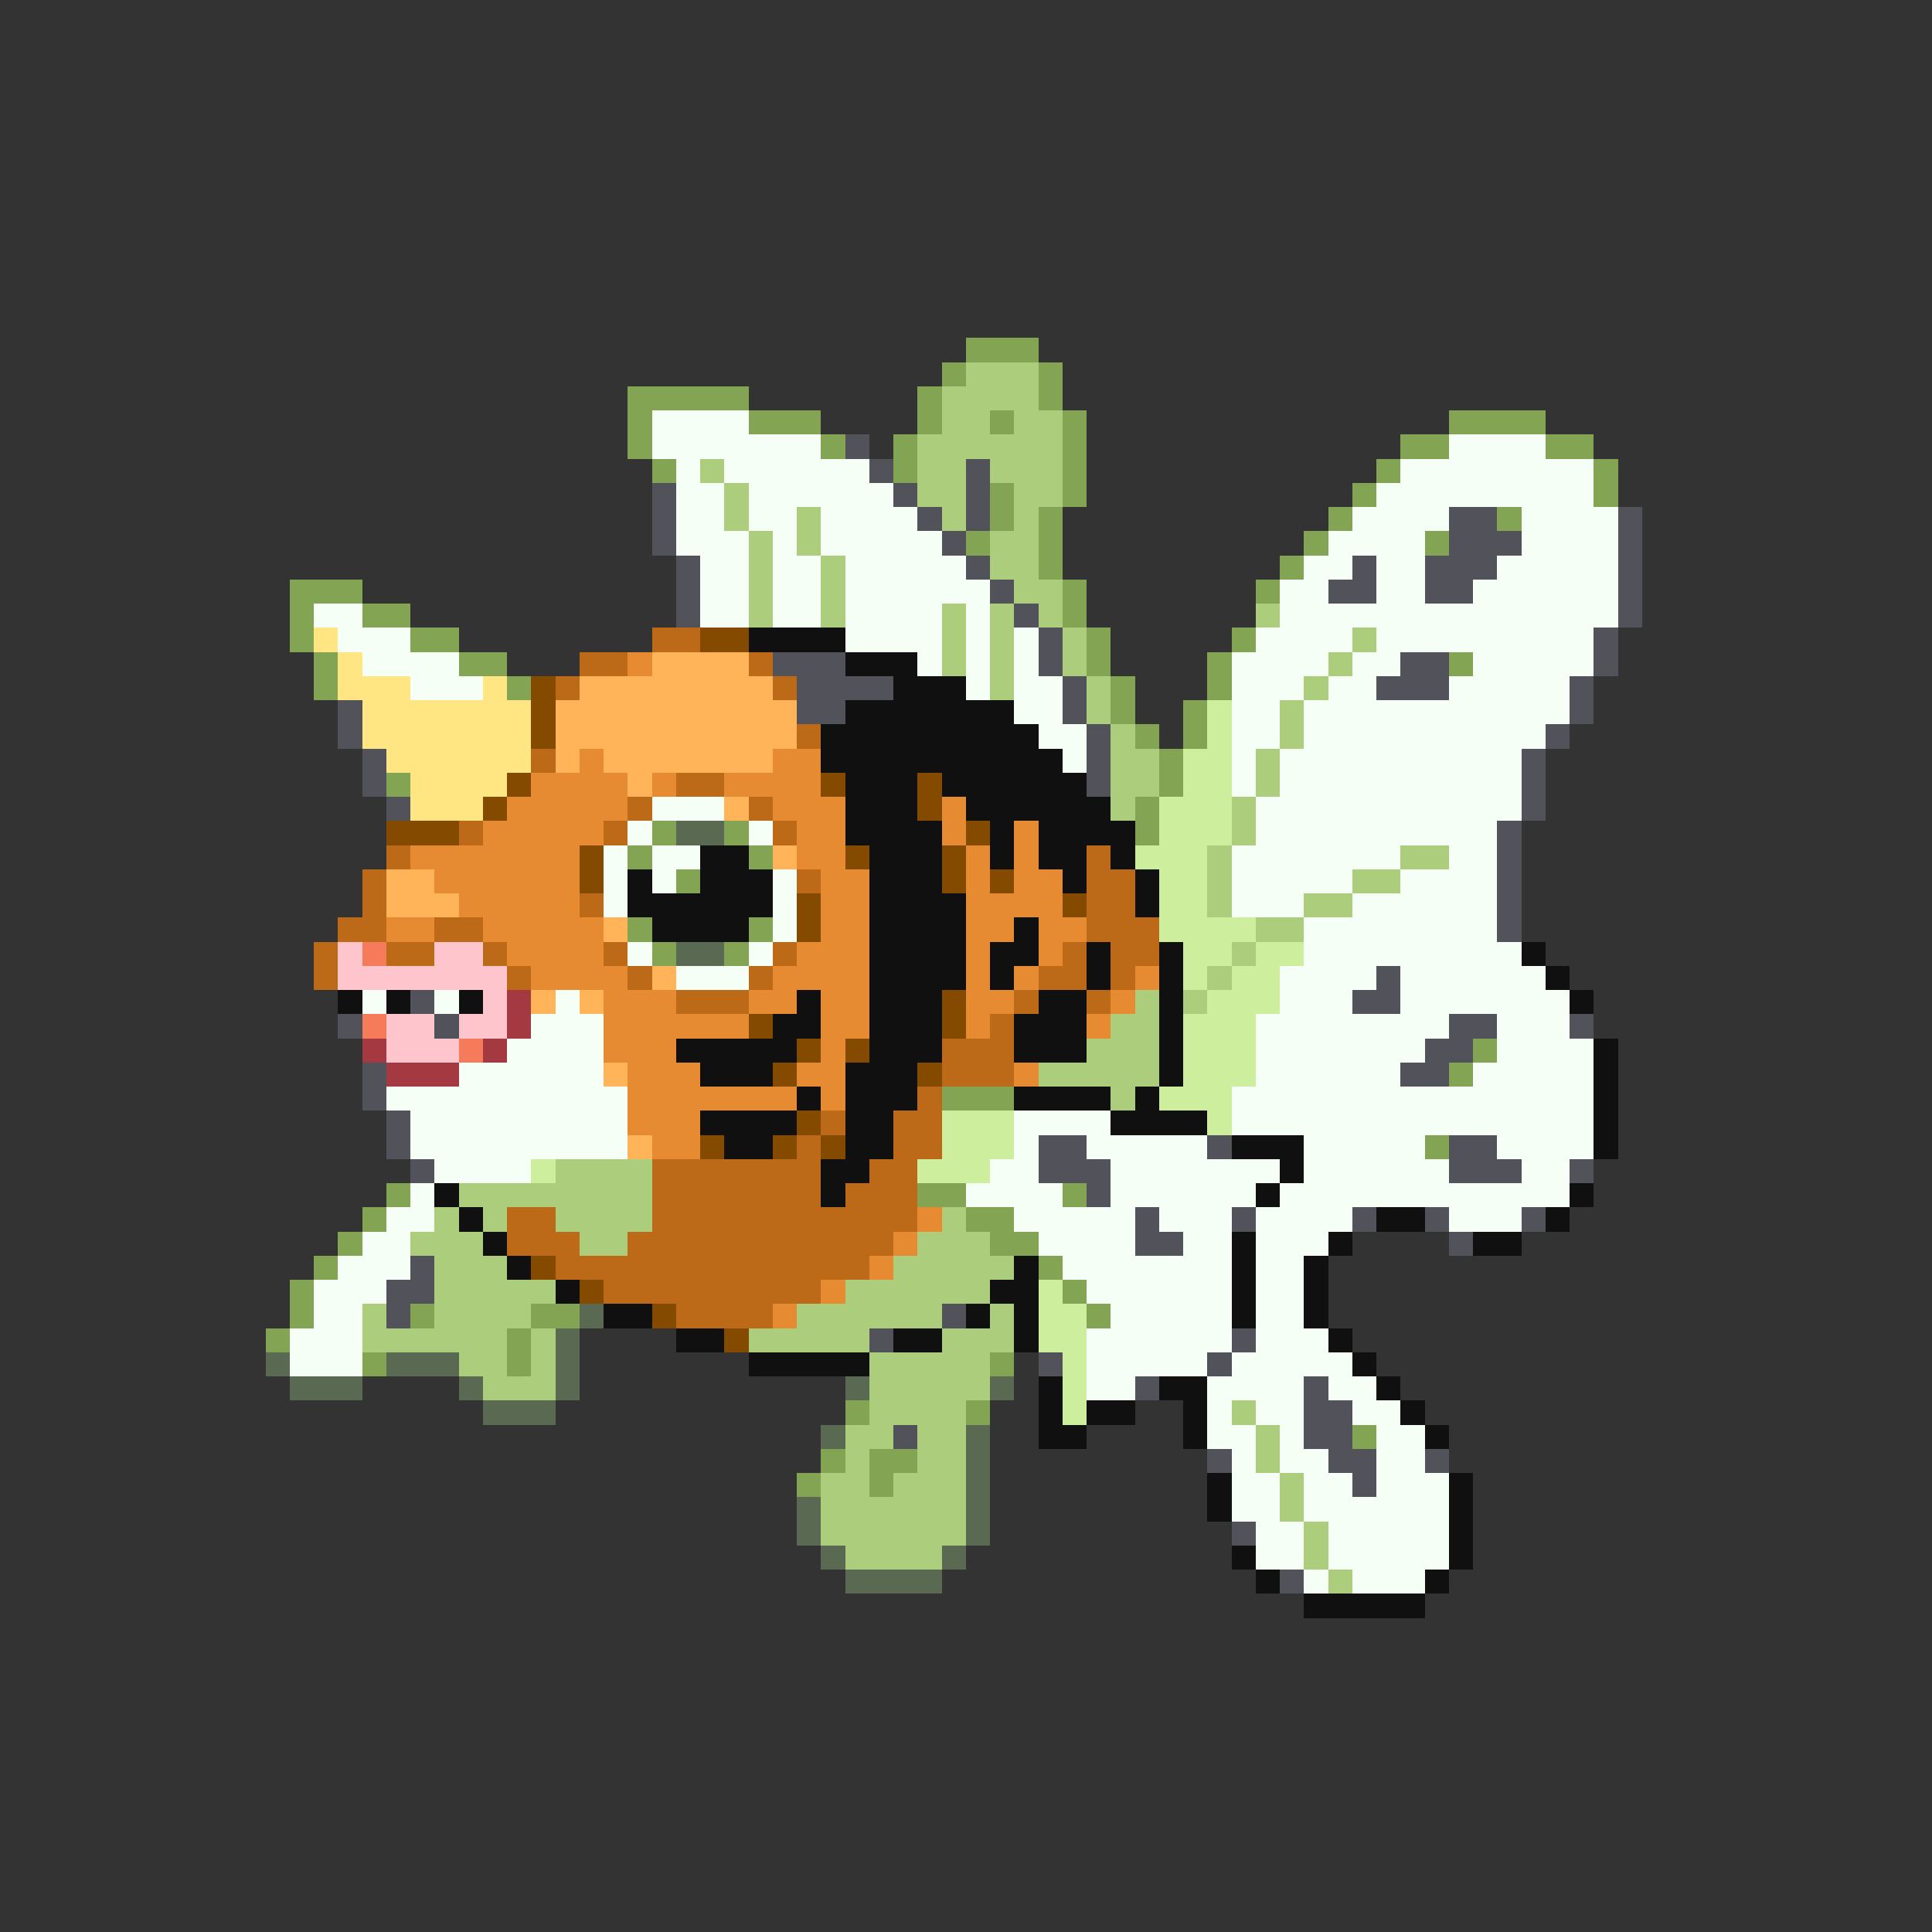 <svg xmlns="http://www.w3.org/2000/svg" viewBox="0 -0.5 80 80" shape-rendering="crispEdges">
<rect x="0" y="-0.5" width="80" height="80" fill="#333333" stroke="none"/>
<path stroke="#83a452" d="M40 14h3M39 15h1M43 15h1M26 16h5M38 16h1M43 16h1M26 17h1M31 17h3M38 17h1M41 17h1M44 17h1M60 17h4M26 18h1M34 18h1M37 18h1M44 18h1M58 18h2M64 18h2M27 19h1M37 19h1M44 19h1M57 19h1M66 19h1M41 20h1M44 20h1M56 20h1M66 20h1M41 21h1M43 21h1M55 21h1M62 21h1M40 22h1M43 22h1M54 22h1M59 22h1M43 23h1M53 23h1M12 24h3M44 24h1M52 24h1M12 25h1M15 25h2M44 25h1M12 26h1M17 26h2M45 26h1M51 26h1M13 27h1M19 27h2M45 27h1M50 27h1M60 27h1M13 28h1M21 28h1M46 28h1M50 28h1M46 29h1M49 29h1M47 30h1M49 30h1M48 31h1M16 32h1M48 32h1M47 33h1M27 34h1M30 34h1M47 34h1M26 35h1M31 35h1M28 36h1M26 38h1M31 38h1M27 39h1M30 39h1M61 43h1M60 44h1M39 45h3M59 47h1M16 49h1M38 49h2M44 49h1M15 50h1M40 50h2M14 51h1M41 51h2M13 52h1M43 52h1M12 53h1M44 53h1M12 54h1M17 54h1M22 54h2M45 54h1M11 55h1M21 55h1M15 56h1M21 56h1M41 56h1M35 58h1M40 58h1M56 59h1M34 60h1M36 60h2M33 61h1M36 61h1" />
<path stroke="#accd7b" d="M40 15h3M39 16h4M39 17h2M42 17h2M38 18h6M29 19h1M38 19h2M41 19h3M30 20h1M38 20h2M42 20h2M30 21h1M33 21h1M39 21h1M42 21h1M31 22h1M33 22h1M41 22h2M31 23h1M34 23h1M41 23h2M31 24h1M34 24h1M42 24h2M31 25h1M34 25h1M39 25h1M41 25h1M43 25h1M52 25h1M39 26h1M41 26h1M44 26h1M56 26h1M39 27h1M41 27h1M44 27h1M55 27h1M41 28h1M45 28h1M54 28h1M45 29h1M53 29h1M46 30h1M53 30h1M46 31h2M52 31h1M46 32h2M52 32h1M46 33h1M51 33h1M51 34h1M50 35h1M58 35h2M50 36h1M56 36h2M50 37h1M54 37h2M52 38h2M51 39h1M50 40h1M47 41h1M49 41h1M46 42h2M45 43h3M43 44h5M46 45h1M23 48h4M19 49h8M18 50h1M20 50h1M23 50h4M39 50h1M17 51h3M24 51h2M38 51h3M18 52h3M37 52h5M18 53h5M35 53h6M15 54h1M18 54h4M33 54h6M41 54h1M15 55h6M22 55h1M31 55h5M39 55h3M19 56h2M22 56h1M36 56h5M20 57h3M36 57h5M36 58h4M51 58h1M35 59h2M38 59h2M52 59h1M35 60h1M38 60h2M52 60h1M34 61h2M37 61h3M53 61h1M34 62h6M53 62h1M34 63h6M54 63h1M35 64h4M54 64h1M55 65h1" />
<path stroke="#f6fff6" d="M27 17h4M27 18h7M60 18h4M28 19h1M30 19h6M58 19h8M28 20h2M31 20h6M57 20h9M28 21h2M31 21h2M34 21h4M56 21h4M63 21h4M28 22h3M32 22h1M34 22h5M55 22h4M63 22h4M29 23h2M32 23h2M35 23h5M54 23h2M57 23h2M62 23h5M29 24h2M32 24h2M35 24h6M53 24h2M57 24h2M61 24h6M13 25h2M29 25h2M32 25h2M35 25h4M40 25h1M53 25h14M14 26h3M35 26h4M40 26h1M42 26h1M52 26h4M57 26h9M15 27h4M38 27h1M40 27h1M42 27h1M51 27h4M56 27h2M61 27h5M17 28h3M40 28h1M42 28h2M51 28h3M55 28h2M60 28h5M42 29h2M51 29h2M54 29h11M43 30h2M51 30h2M54 30h10M44 31h1M51 31h1M53 31h10M51 32h1M53 32h10M27 33h3M52 33h11M26 34h1M31 34h1M52 34h10M25 35h1M27 35h2M51 35h7M60 35h2M25 36h1M27 36h1M32 36h1M51 36h5M58 36h4M25 37h1M32 37h1M51 37h3M56 37h6M32 38h1M54 38h8M26 39h1M31 39h1M54 39h9M28 40h3M53 40h4M58 40h6M15 41h1M18 41h1M23 41h1M53 41h3M58 41h7M22 42h3M52 42h8M62 42h3M21 43h4M52 43h7M62 43h4M19 44h6M52 44h6M61 44h5M16 45h10M51 45h15M17 46h9M42 46h4M51 46h15M17 47h9M42 47h1M45 47h5M54 47h5M62 47h4M18 48h4M41 48h2M46 48h7M54 48h6M63 48h2M17 49h1M40 49h4M46 49h6M53 49h12M16 50h2M42 50h5M48 50h3M52 50h4M60 50h3M15 51h2M43 51h4M49 51h2M52 51h3M14 52h3M44 52h7M52 52h2M13 53h3M45 53h6M52 53h2M13 54h2M46 54h5M52 54h2M12 55h3M45 55h6M52 55h3M12 56h3M45 56h5M51 56h5M45 57h2M50 57h4M55 57h2M50 58h1M52 58h2M56 58h2M50 59h2M53 59h1M57 59h2M51 60h1M53 60h2M57 60h2M51 61h2M54 61h2M57 61h3M51 62h2M54 62h6M52 63h2M55 63h5M52 64h2M55 64h5M54 65h1M56 65h3" />
<path stroke="#52525a" d="M35 18h1M36 19h1M40 19h1M27 20h1M37 20h1M40 20h1M27 21h1M38 21h1M40 21h1M60 21h2M67 21h1M27 22h1M39 22h1M60 22h3M67 22h1M28 23h1M40 23h1M56 23h1M59 23h3M67 23h1M28 24h1M41 24h1M55 24h2M59 24h2M67 24h1M28 25h1M42 25h1M67 25h1M43 26h1M66 26h1M32 27h3M43 27h1M58 27h2M66 27h1M33 28h4M44 28h1M57 28h3M65 28h1M14 29h1M33 29h2M44 29h1M65 29h1M14 30h1M45 30h1M64 30h1M15 31h1M45 31h1M63 31h1M15 32h1M45 32h1M63 32h1M16 33h1M63 33h1M62 34h1M62 35h1M62 36h1M62 37h1M62 38h1M57 40h1M17 41h1M56 41h2M14 42h1M18 42h1M60 42h2M65 42h1M59 43h2M15 44h1M58 44h2M15 45h1M16 46h1M16 47h1M43 47h2M50 47h1M60 47h2M17 48h1M43 48h3M60 48h3M65 48h1M45 49h1M47 50h1M51 50h1M56 50h1M59 50h1M63 50h1M47 51h2M60 51h1M17 52h1M16 53h2M16 54h1M39 54h1M36 55h1M51 55h1M43 56h1M50 56h1M47 57h1M54 57h1M54 58h2M37 59h1M54 59h2M50 60h1M55 60h2M59 60h1M56 61h1M51 63h1M53 65h1" />
<path stroke="#ffe683" d="M13 26h1M14 27h1M14 28h3M20 28h1M15 29h7M15 30h7M16 31h6M17 32h4M17 33h3" />
<path stroke="#bd6a18" d="M27 26h2M24 27h2M31 27h1M23 28h1M32 28h1M33 30h1M22 31h1M28 32h2M26 33h1M31 33h1M19 34h1M25 34h1M32 34h1M16 35h1M45 35h1M15 36h1M33 36h1M45 36h2M15 37h1M24 37h1M45 37h2M14 38h2M18 38h2M45 38h3M13 39h1M16 39h2M20 39h1M25 39h1M32 39h1M44 39h1M46 39h2M13 40h1M21 40h1M26 40h1M31 40h1M43 40h2M46 40h1M28 41h3M42 41h1M45 41h1M41 42h1M39 43h3M39 44h3M38 45h1M34 46h1M37 46h2M33 47h1M37 47h2M27 48h7M36 48h2M27 49h7M35 49h3M21 50h2M27 50h11M21 51h3M26 51h11M23 52h13M25 53h9M28 54h4" />
<path stroke="#834a00" d="M29 26h2M22 28h1M22 29h1M22 30h1M21 32h1M34 32h1M38 32h1M20 33h1M38 33h1M16 34h3M40 34h1M24 35h1M35 35h1M39 35h1M24 36h1M39 36h1M41 36h1M33 37h1M44 37h1M33 38h1M39 41h1M31 42h1M39 42h1M33 43h1M35 43h1M32 44h1M38 44h1M33 46h1M29 47h1M32 47h1M34 47h1M22 52h1M24 53h1M27 54h1M30 55h1" />
<path stroke="#101010" d="M31 26h4M35 27h3M37 28h3M35 29h7M34 30h9M34 31h10M35 32h3M39 32h6M35 33h3M40 33h6M35 34h4M41 34h1M43 34h4M29 35h2M36 35h3M41 35h1M43 35h2M46 35h1M26 36h1M29 36h3M36 36h3M44 36h1M47 36h1M26 37h6M36 37h4M47 37h1M27 38h4M36 38h4M42 38h1M36 39h4M41 39h2M45 39h1M48 39h1M63 39h1M36 40h4M41 40h1M45 40h1M48 40h1M64 40h1M14 41h1M16 41h1M19 41h1M33 41h1M36 41h3M43 41h2M48 41h1M65 41h1M32 42h2M36 42h3M42 42h3M48 42h1M28 43h5M36 43h3M42 43h3M48 43h1M66 43h1M29 44h3M35 44h3M48 44h1M66 44h1M33 45h1M35 45h3M42 45h4M47 45h1M66 45h1M29 46h4M35 46h2M46 46h4M66 46h1M30 47h2M35 47h2M51 47h3M66 47h1M34 48h2M53 48h1M18 49h1M34 49h1M52 49h1M65 49h1M19 50h1M57 50h2M64 50h1M20 51h1M51 51h1M55 51h1M61 51h2M21 52h1M42 52h1M51 52h1M54 52h1M23 53h1M41 53h2M51 53h1M54 53h1M25 54h2M40 54h1M42 54h1M51 54h1M54 54h1M28 55h2M37 55h2M42 55h1M55 55h1M31 56h5M56 56h1M43 57h1M48 57h2M57 57h1M43 58h1M45 58h2M49 58h1M58 58h1M43 59h2M49 59h1M59 59h1M50 61h1M60 61h1M50 62h1M60 62h1M60 63h1M51 64h1M60 64h1M52 65h1M59 65h1M54 66h5" />
<path stroke="#e68b31" d="M26 27h1M24 31h1M32 31h2M22 32h4M27 32h1M30 32h4M21 33h5M32 33h3M39 33h1M20 34h5M33 34h2M39 34h1M42 34h1M17 35h7M33 35h2M40 35h1M42 35h1M18 36h6M34 36h2M40 36h1M42 36h2M19 37h5M34 37h2M40 37h4M16 38h2M20 38h5M34 38h2M40 38h2M43 38h2M21 39h4M33 39h3M40 39h1M43 39h1M22 40h4M32 40h4M40 40h1M42 40h1M47 40h1M25 41h3M31 41h2M34 41h2M40 41h2M46 41h1M25 42h6M34 42h2M40 42h1M45 42h1M25 43h3M34 43h1M26 44h3M33 44h2M42 44h1M26 45h7M34 45h1M26 46h3M27 47h2M38 50h1M37 51h1M36 52h1M34 53h1M32 54h1" />
<path stroke="#ffb45a" d="M27 27h4M24 28h8M23 29h10M23 30h10M23 31h1M25 31h7M26 32h1M30 33h1M32 35h1M16 36h2M16 37h3M25 38h1M27 40h1M22 41h1M24 41h1M25 44h1M26 47h1" />
<path stroke="#cdee9c" d="M50 29h1M50 30h1M49 31h2M49 32h2M48 33h3M48 34h3M47 35h3M48 36h2M48 37h2M48 38h4M49 39h2M52 39h2M49 40h1M51 40h2M50 41h3M49 42h3M49 43h3M49 44h3M48 45h3M39 46h3M50 46h1M39 47h3M22 48h1M38 48h3M43 53h1M43 54h2M43 55h2M44 56h1M44 57h1M44 58h1" />
<path stroke="#5a6a52" d="M28 34h2M28 39h2M24 54h1M23 55h1M11 56h1M16 56h3M23 56h1M12 57h3M19 57h1M23 57h1M35 57h1M41 57h1M20 58h3M34 59h1M40 59h1M40 60h1M40 61h1M33 62h1M40 62h1M33 63h1M40 63h1M34 64h1M39 64h1M35 65h4" />
<path stroke="#ffc5cd" d="M14 39h1M18 39h2M14 40h7M20 41h1M16 42h2M19 42h2M16 43h3" />
<path stroke="#f67b5a" d="M15 39h1M15 42h1M19 43h1" />
<path stroke="#a43941" d="M21 41h1M21 42h1M15 43h1M20 43h1M16 44h3" />
</svg>